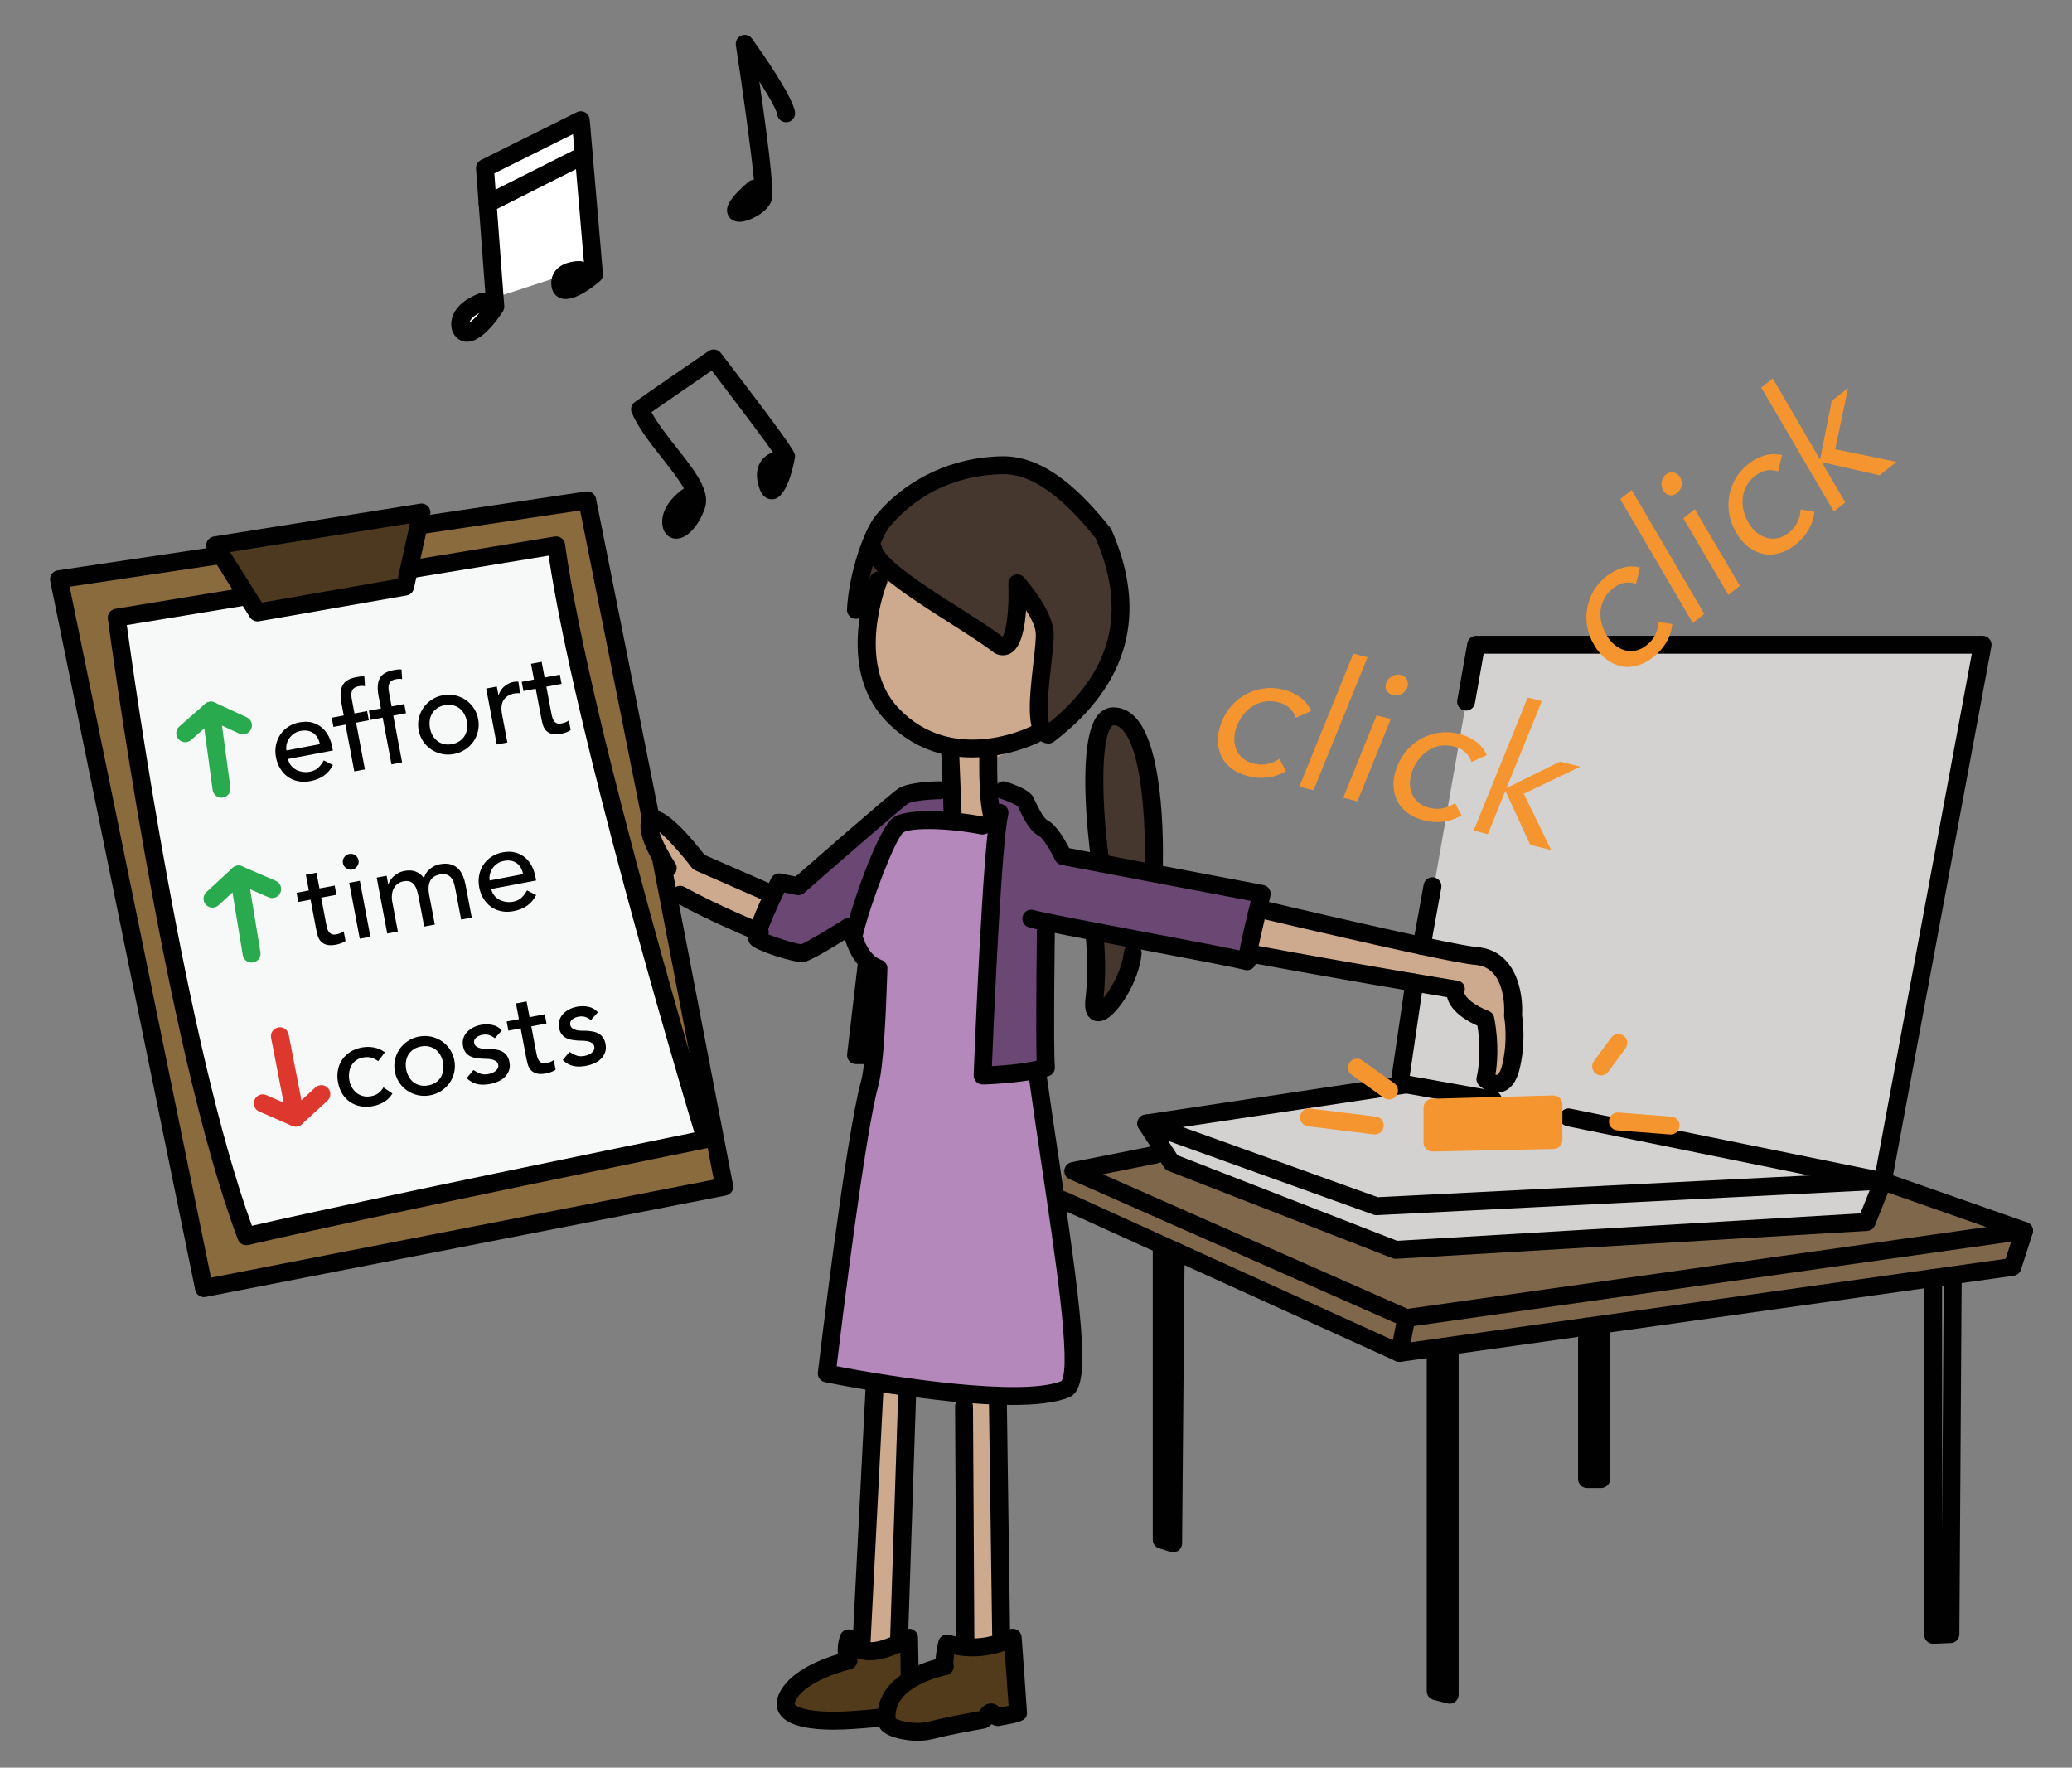 <?xml version="1.0" encoding="utf-8"?>
<!-- Generator: Adobe Illustrator 16.0.0, SVG Export Plug-In . SVG Version: 6.00 Build 0)  -->
<!DOCTYPE svg PUBLIC "-//W3C//DTD SVG 1.1//EN" "http://www.w3.org/Graphics/SVG/1.1/DTD/svg11.dtd">
<svg version="1.1" id="Ebene_1" xmlns="http://www.w3.org/2000/svg" xmlns:xlink="http://www.w3.org/1999/xlink" x="0px" y="0px"
	 width="231.333px" height="197.334px" viewBox="0 0 231.333 197.334" enable-background="new 0 0 231.333 197.334"
	 xml:space="preserve">
<rect x="0" y="0" width="231.333" height="197.334" fill="#808080" stroke="none"/>
<g>
	<polygon fill="#D3D2D1" points="207.477,136.369 209.973,132.479 221.352,71.976 164.809,71.976 156.245,121.059 129.12,125.646 
		130.799,129.783 155.952,139.131 	"/>
</g>
<g>
	<polygon fill="#7F674B" points="118.698,133.982 156.245,151.037 224.684,141.43 225.396,137.485 210.213,131.875 208.924,136.051 
		155.952,139.131 130.799,129.783 118.698,130.664 	"/>
</g>
<g>
	<polygon fill="#F5952F" points="172.903,122.875 172.903,127.182 159.932,127.555 161.071,123.516 	"/>
</g>
<g>
	<path fill="#B49BBB" d="M115.76,101.992"/>
</g>
<g>
	<path fill="#B588BC" d="M119.827,154.771c0,0-5.307,2.227-27.52-1.453c1.459-11.484,3.369-29.892,5.342-36.409
		c0.582-1.923,0.667-4.013,0.817-8.247c-6.159-3.263,1.937-16.395,3.565-16.591c1.527-0.183,5.404,0.305,8.959,1.13"/>
</g>
<g>
	<path fill="#CDA98E" d="M119.053,80.946l-8.338,3.868l0.631,8.073l-4.922-1.504l0.106-6.912c0,0-10.612-3.241-9.993-14.311
		c0.51-9.157,2.922-10.003,2.922-10.003l6.301-1.021l8.975,3.457l3.883,6.799L119.053,80.946z"/>
</g>
<g>
	<path fill="#CDA98E" d="M138.838,105.479c11.609,2.17,23.014,4.217,23.014,4.217s-0.32,3.297,1.836,3.699
		c2.154,0.402,2.996,1.135,2.996,1.135v7.217c0,0,3.607-6.369,1.766-11.283c-1.103-2.942-6.598-3.742-6.598-3.742l-22.006-5.34
		C139.846,101.381,138.846,102.557,138.838,105.479z"/>
</g>
<g>
	<path fill="#CDA98E" d="M111.415,156.643l0.359,25.801c0,0-3.979,1.652-3.99-0.402c-0.01-2.051,0-26.188,0-26.188L111.415,156.643z
		"/>
</g>
<g>
	<polyline fill="#CDA98E" points="101.299,155.061 101.274,155.717 100.377,183.033 96.182,183.557 97.649,154.771 	"/>
</g>
<g>
	<path fill="#45362E" d="M118.043,81.957c0,0,7.891-9.024,6.104-16.887c-1.785-7.863-5.973-13.357-14.139-13.16
		c-8.166,0.198-13.242,8.217-13.242,13.717c2.693-5.469,10.723,5.023,14.756,6.42c2.057,0.714,2.844-3.661,3.039-4.746
		C118.037,68.375,114.935,82.255,118.043,81.957z"/>
</g>
<g>
	<path fill="#45362E" d="M128.948,96.517c0,0-1.131-15.837-3.715-16.093c-2.578-0.255-4.104,7.646-2.523,14.497
		C124.29,101.775,128.948,96.517,128.948,96.517z"/>
</g>
<g>
	<path fill="#45362E" d="M122.068,112.66l0.114-8.352l4.859,1.091C127.042,105.399,123.236,113.43,122.068,112.66z"/>
</g>
<g>
	<path fill="#513B1B" d="M113.065,182.828l0.59,8.311c0,0-0.818,0.295-2.061,0.66c-0.197,0.062-0.43-0.502-0.646-0.441
		c-0.26,0.07-0.504,0.77-0.785,0.84c-3.393,0.885-8.248,1.74-9.785-0.107c-7.264-0.006-13.865-1.287-12.326-2.893
		s8.635-4.979,8.008-6.164c3.223,0.934,4.775,0.523,4.775,0.523l0.465,3.633l4.77-1.492l-0.324-2.23
		C105.745,183.467,112.198,184.387,113.065,182.828z"/>
</g>
<g>
	<path fill="#CDA98E" d="M86.331,100.502l-8.765-4.835l-4.87-4.093c0,0,1.404,6.151,2.801,7.745c1.391,1.59,7.24,3.984,10.439,4.168
		"/>
</g>
<g>
	<path fill="#6B4773" d="M112.045,88.223c0,0,3.715,2.508,4.73,5.003c0.493,1.211,0.965,3.079,2.41,3.272
		c1.445,0.191,20.66,3.83,20.66,3.83l-1.008,6.08l-22.062-4.148l-0.482,16.174l-5.631,0.748
		C110.663,119.182,108.577,87.522,112.045,88.223z"/>
</g>
<g>
	<path fill="#6B4773" d="M105.405,88.874v1.857c0,0-4.559,1.115-5.027,1.302c-0.467,0.187-5.1,10.42-5.1,10.42l-5.389,3.133
		c0,0-5.299-0.783-4.145-1.762c0.296-0.251,1.098-4.967,1.967-5.178c0.869-0.209,1.293,0.403,1.967-0.202
		c0.672-0.609,9.428-7.952,11.16-9.001C102.571,88.395,105.405,88.874,105.405,88.874z"/>
</g>
<g>
	<path fill="#010101" d="M153.674,135.658c-0.115,0-0.229-0.02-0.338-0.059l-25.699-9.236c-0.432-0.155-0.702-0.583-0.657-1.039
		s0.394-0.823,0.847-0.892l29.041-4.363c0.547-0.073,1.056,0.296,1.138,0.841c0.082,0.546-0.295,1.056-0.841,1.138l-25.12,3.773
		l21.779,7.828l55.05-2.773c0.551-0.026,1.021,0.396,1.05,0.948c0.027,0.552-0.397,1.021-0.948,1.05l-55.25,2.783
		C153.708,135.658,153.691,135.658,153.674,135.658z"/>
</g>
<g>
	<path fill="#010101" d="M158.73,106.586c-0.059,0-0.119-0.005-0.179-0.016c-0.544-0.099-0.904-0.619-0.807-1.162l1.203-6.65
		c0.099-0.543,0.619-0.907,1.162-0.806c0.544,0.098,0.904,0.619,0.807,1.162l-1.203,6.65
		C159.625,106.247,159.205,106.586,158.73,106.586z"/>
</g>
<g>
	<path fill="#010101" d="M210.213,132.875c-0.066,0-0.133-0.007-0.199-0.021l-35.084-7.135c-0.541-0.109-0.891-0.638-0.78-1.179
		c0.109-0.541,0.641-0.89,1.179-0.78l34.088,6.932l10.732-57.716h-54.501l-0.976,5.53c-0.095,0.543-0.617,0.907-1.158,0.811
		c-0.544-0.096-0.907-0.615-0.811-1.159l1.121-6.356c0.084-0.478,0.499-0.826,0.984-0.826h56.543c0.297,0,0.579,0.132,0.769,0.361
		c0.19,0.229,0.269,0.53,0.215,0.822l-11.139,59.899c-0.049,0.264-0.202,0.497-0.425,0.646
		C210.606,132.816,210.411,132.875,210.213,132.875z"/>
</g>
<g>
	<path fill="#010101" d="M166.685,123.777c-0.058,0-0.117-0.005-0.176-0.016l-9.668-1.719c-0.544-0.097-0.906-0.615-0.81-1.159
		c0.096-0.543,0.614-0.909,1.159-0.81l9.668,1.719c0.544,0.097,0.906,0.615,0.81,1.159
		C167.583,123.437,167.161,123.777,166.685,123.777z"/>
</g>
<g>
	<path fill="#010101" d="M156.246,122.059c-0.048,0-0.097-0.003-0.146-0.011c-0.546-0.08-0.924-0.588-0.844-1.135l1.666-11.363
		c0.079-0.546,0.573-0.931,1.135-0.844c0.546,0.08,0.924,0.588,0.844,1.135l-1.666,11.363
		C157.162,121.701,156.734,122.059,156.246,122.059z"/>
</g>
<g>
	<path fill="#010101" d="M155.833,140.531c-0.124,0-0.247-0.023-0.363-0.068l-25.033-9.748c-0.195-0.076-0.362-0.212-0.477-0.388
		l-2.824-4.361c-0.3-0.464-0.167-1.083,0.296-1.384c0.463-0.3,1.083-0.167,1.384,0.296l2.648,4.091l24.528,9.552l51.725-3.065
		l1.567-3.949c0.205-0.513,0.787-0.764,1.299-0.561c0.513,0.204,0.764,0.785,0.561,1.299l-1.803,4.541
		c-0.144,0.36-0.482,0.606-0.87,0.629l-52.578,3.115C155.872,140.53,155.852,140.531,155.833,140.531z"/>
</g>
<g>
	<path fill="#F5952F" d="M159.932,128.555c-0.262,0-0.513-0.103-0.699-0.285c-0.192-0.188-0.301-0.446-0.301-0.715v-3.895
		c0-0.542,0.432-0.984,0.973-1l13.504-0.371c0.283,0.01,0.532,0.096,0.725,0.283c0.193,0.188,0.303,0.447,0.303,0.717v3.977
		c0,0.544-0.435,0.988-0.979,1l-13.504,0.289C159.947,128.555,159.939,128.555,159.932,128.555z M160.932,124.633v1.9l11.504-0.246
		v-1.97L160.932,124.633z"/>
</g>
<g>
	<path fill="#F5952F" d="M178.759,120.053c-0.205,0-0.412-0.063-0.591-0.194c-0.445-0.326-0.541-0.952-0.214-1.397l1.926-2.623
		c0.325-0.444,0.951-0.541,1.397-0.214c0.445,0.326,0.541,0.952,0.214,1.397l-1.926,2.623
		C179.371,119.911,179.067,120.053,178.759,120.053z"/>
</g>
<g>
	<path fill="#F5952F" d="M186.523,126.65c-0.026,0-0.052-0.001-0.079-0.003l-5.889-0.459c-0.55-0.043-0.962-0.524-0.919-1.075
		s0.504-0.966,1.075-0.919l5.889,0.459c0.55,0.043,0.962,0.524,0.919,1.075C187.478,126.252,187.041,126.65,186.523,126.65z"/>
</g>
<g>
	<path fill="#F5952F" d="M155.082,122.746c-0.201,0-0.405-0.061-0.581-0.188l-3.58-2.564c-0.449-0.321-0.553-0.946-0.23-1.395
		c0.319-0.448,0.947-0.554,1.395-0.23l3.58,2.564c0.449,0.321,0.553,0.946,0.23,1.395
		C155.701,122.601,155.393,122.746,155.082,122.746z"/>
</g>
<g>
	<path fill="#F5952F" d="M153.496,126.646c-0.041,0-0.082-0.002-0.123-0.008l-7.35-0.906c-0.549-0.067-0.938-0.566-0.87-1.114
		s0.581-0.943,1.114-0.87l7.35,0.906c0.549,0.067,0.938,0.566,0.87,1.114C154.424,126.275,153.994,126.646,153.496,126.646z"/>
</g>
<g>
	<path fill="#010101" d="M117.057,83.008c-0.052,0-0.104-0.004-0.156-0.012c-2.506-0.398-2.031-4.558-1.53-8.962
		c0.161-1.408,0.327-2.864,0.259-3.469c-0.078-0.691-0.536-1.599-1.072-2.451c-0.126,1.917-0.517,3.975-1.562,4.715
		c-0.519,0.367-1.147,0.43-1.767,0.18c-0.086-0.035-0.167-0.081-0.24-0.138c-1.239-0.965-3.07-2.129-5.008-3.361
		c-4.039-2.567-7.062-4.567-8.539-6.334c-0.451,1.567-0.801,3.331-0.879,4.956c-0.026,0.552-0.489,0.973-1.047,0.951
		c-0.552-0.027-0.978-0.496-0.951-1.047c0.191-3.985,1.894-8.923,3.229-10.512c3.482-4.148,8.665-6.549,14.218-6.587
		c4.878-0.003,8.94,4.248,11.947,7.977c0.056,0.069,0.102,0.145,0.138,0.226c4.091,9.315,1.927,17.277-6.432,23.663
		C117.489,82.937,117.275,83.008,117.057,83.008z M113.579,64.121c0.281,0,0.557,0.119,0.751,0.339
		c0.308,0.35,3.016,3.485,3.287,5.881c0.094,0.831-0.062,2.194-0.259,3.919c-0.186,1.627-0.59,5.179-0.242,6.43
		c7.043-5.698,8.745-12.453,5.202-20.625c-2.505-3.094-6.26-7.128-10.259-7.128c-0.012,0-0.023,0-0.035,0
		c-2.917,0.02-8.448,0.809-12.699,5.874c-0.302,0.358-0.659,1.02-1.017,1.871c0.062,0.096,0.107,0.205,0.134,0.323
		c0.346,1.564,5.319,4.726,8.61,6.817c1.845,1.172,3.594,2.284,4.887,3.259c0.455-0.685,0.754-3.355,0.641-5.916
		c-0.019-0.424,0.231-0.813,0.625-0.972C113.326,64.145,113.453,64.121,113.579,64.121z"/>
</g>
<g>
	<path fill="#010101" d="M108.522,84.559c-3.103,0-6.677-0.938-9.722-4.202c-5.596-6.001-1.802-15.538-1.638-15.94
		c0.208-0.511,0.79-0.758,1.302-0.548c0.512,0.208,0.758,0.791,0.551,1.302c-0.035,0.087-3.472,8.761,1.248,13.822
		c6.087,6.529,14.755,2.132,14.842,2.087c0.49-0.255,1.095-0.064,1.349,0.426c0.255,0.49,0.064,1.094-0.425,1.349
		C115.971,82.883,112.669,84.558,108.522,84.559z"/>
</g>
<g>
	<path fill="#010101" d="M110.984,92.62c-0.326,0-0.645-0.16-0.835-0.456c-0.937-1.459-0.84-6.985-0.788-8.645
		c0.017-0.553,0.468-0.985,1.03-0.968c0.552,0.017,0.985,0.479,0.968,1.031c-0.096,3.101,0.071,6.855,0.474,7.502
		c0.29,0.467,0.153,1.086-0.312,1.379C111.354,92.569,111.167,92.62,110.984,92.62z"/>
</g>
<g>
	<path fill="#010101" d="M106.355,91.731c-0.534,0-0.977-0.422-0.998-0.96l-0.285-7.181c-0.022-0.552,0.407-1.017,0.959-1.039
		c0.545-0.021,1.018,0.407,1.039,0.959l0.285,7.181c0.022,0.552-0.407,1.017-0.959,1.039
		C106.382,91.73,106.369,91.731,106.355,91.731z"/>
</g>
<g>
	<path fill="#010101" d="M113.019,156.842c-8.353,0-20.257-2.41-20.912-2.544c-0.51-0.104-0.854-0.581-0.793-1.097
		c0.127-1.072,3.118-26.341,4.807-32.454c0.58-2.101,0.82-8.439,0.94-12.009c-1.253-0.71-2.192-2.046-2.739-3.91
		c-0.047-0.161-0.053-0.333-0.017-0.497c0.531-2.402,3.71-12.199,5.611-13.186c1.724-0.896,6.323-0.658,9.975,0.04
		c0.543,0.104,0.898,0.628,0.795,1.17c-0.104,0.542-0.629,0.893-1.17,0.794c-3.988-0.764-7.706-0.735-8.678-0.23
		c-0.844,0.713-3.637,7.835-4.521,11.588c0.338,1.037,0.967,2.254,2.104,2.662c0.408,0.147,0.675,0.541,0.66,0.975
		c-0.183,5.541-0.435,10.967-1.033,13.135c-1.471,5.326-4.074,26.552-4.639,31.239c6.266,1.219,20.621,3.454,25.105,1.658
		c1.149-1.73-0.803-14.721-2.231-24.229c-0.481-3.205-0.962-6.402-1.371-9.379c-0.076-0.548,0.307-1.052,0.854-1.127
		c0.544-0.086,1.051,0.308,1.126,0.854c0.409,2.97,0.888,6.158,1.368,9.355c2.934,19.524,3.438,25.35,1.124,26.331
		C117.921,156.604,115.645,156.842,113.019,156.842z"/>
</g>
<g>
	<path fill="#010101" d="M102.433,194.34c-1.053,0-4.116-0.343-4.372-1.868c-0.721-4.25,3.479-6.473,6.394-7.237
		c0.035-0.532,0.141-1.198,0.313-1.983c0.061-0.275,0.235-0.513,0.48-0.652c0.243-0.14,0.534-0.17,0.806-0.083
		c0.805,0.262,1.648,0.395,2.51,0.395c2.292,0,3.99-0.942,4.007-0.951c0.298-0.168,0.664-0.173,0.966-0.011
		c0.302,0.161,0.501,0.466,0.525,0.808c0.06,0.808,0.576,7.909,0.592,8.347c0.08,1.003-0.713,1.145-3.065,1.563
		c-0.326,0.06-0.651-0.049-0.869-0.189c-0.201,0.215-0.469,0.425-0.841,0.49c-1.665,0.291-3.827,0.689-5.812,1.187
		C103.566,194.277,103.017,194.34,102.433,194.34z M99.998,191.861c0.371,0.184,1.315,0.479,2.436,0.479
		c0.422,0,0.809-0.042,1.148-0.127c1.963-0.492,4.076-0.886,5.742-1.179c0.021-0.027,0.041-0.056,0.062-0.083
		c0.205-0.268,0.516-0.672,1.048-0.766c0.058-0.011,0.146-0.019,0.205-0.019c0.457,0,0.78,0.255,0.996,0.459
		c0.301-0.055,0.669-0.124,0.974-0.188c-0.088-1.279-0.274-3.878-0.438-6.142c-0.888,0.306-2.144,0.613-3.605,0.613
		c-0.689,0-1.372-0.068-2.038-0.205c-0.108,0.705-0.087,1-0.079,1.065c0.066,0.249,0.034,0.517-0.093,0.745
		c-0.145,0.261-0.399,0.443-0.692,0.497C105.6,187.024,99.666,188.167,99.998,191.861z"/>
</g>
<g>
	<path fill="#010101" d="M111.774,183.443c-0.546,0-0.992-0.438-1-0.986l-0.359-25.801c-0.008-0.552,0.434-1.006,0.986-1.014
		c0.005,0,0.009,0,0.014,0c0.546,0,0.992,0.438,1,0.986l0.359,25.801c0.008,0.552-0.434,1.006-0.986,1.014
		C111.783,183.443,111.779,183.443,111.774,183.443z"/>
</g>
<g>
	<path fill="#010101" d="M107.784,184.042c-0.55,0-0.997-0.444-1-0.994l-0.152-26.044c-0.003-0.553,0.441-1.003,0.994-1.006
		c0.002,0,0.004,0,0.006,0c0.55,0,0.997,0.444,1,0.994l0.152,26.044c0.003,0.553-0.441,1.003-0.994,1.006
		C107.788,184.042,107.786,184.042,107.784,184.042z"/>
</g>
<g>
	<path fill="#010101" d="M93.046,193.093c-2.467,0-4.965-0.353-5.916-1.629c-0.449-0.603-0.539-1.357-0.252-2.123
		c1.004-2.691,4.814-4.127,6.669-4.679c-0.053-0.543-0.021-1.252,0.249-2.072c0.13-0.394,0.488-0.667,0.902-0.687
		c0.439-0.029,0.797,0.218,0.964,0.598c0.178,0.407,0.426,0.64,0.802,0.756c1.352,0.417,3.761-0.812,4.498-1.275
		c0.305-0.19,0.69-0.205,1.008-0.032c0.317,0.172,0.519,0.501,0.524,0.862l0.072,4.277c0.009,0.552-0.431,1.007-0.983,1.017
		c-0.006,0-0.012,0-0.017,0c-0.545,0-0.99-0.437-1-0.983l-0.045-2.65c-1.274,0.575-3.118,1.167-4.643,0.697
		c-0.062-0.019-0.122-0.039-0.182-0.061c0.065,0.232,0.044,0.482-0.062,0.704c-0.131,0.273-0.381,0.473-0.677,0.541
		c-1.47,0.339-5.45,1.661-6.207,3.688c-0.062,0.168-0.034,0.206-0.018,0.229c0.338,0.451,2.296,1.023,6.317,0.75
		c2.268-0.153,3.018-0.265,3.24-0.307c0.338-0.168,0.755-0.138,1.07,0.112c0.322,0.257,0.456,0.691,0.333,1.086
		c-0.226,0.725-0.491,0.832-4.508,1.104C94.503,193.062,93.776,193.093,93.046,193.093z"/>
</g>
<g>
	<path fill="#010101" d="M100.378,184.033c-0.012,0-0.022,0-0.034-0.001c-0.552-0.018-0.984-0.48-0.966-1.032l0.922-27.973
		c0.019-0.552,0.503-1.012,1.032-0.966c0.552,0.018,0.984,0.48,0.966,1.032l-0.922,27.973
		C101.359,183.606,100.916,184.033,100.378,184.033z"/>
</g>
<g>
	<path fill="#010101" d="M96.183,184.557c-0.018,0-0.034,0-0.052-0.001c-0.552-0.028-0.976-0.498-0.948-1.05l1.467-28.785
		c0.028-0.553,0.495-0.981,1.05-0.948c0.552,0.028,0.976,0.498,0.948,1.05l-1.467,28.785
		C97.154,184.142,96.711,184.557,96.183,184.557z"/>
</g>
<g>
	<path fill="#010101" d="M167.108,121.986c-1.01,0-1.817-0.674-1.923-0.766c-0.289-0.253-0.408-0.648-0.308-1.019
		c0.006-0.021,0.609-2.338,0.073-5.696c-2.385-1.068-3.165-2.305-3.391-3.185c-2.731-0.453-12.227-2.043-21.896-3.836
		c-0.543-0.101-0.901-0.623-0.801-1.166c0.102-0.544,0.621-0.905,1.166-0.801c11.383,2.11,22.522,3.939,22.634,3.957
		c0.309,0.051,0.604,0.17,0.75,0.446c0.146,0.277,0.182,0.532,0.05,0.815c-0.015,0.226,0.416,1.2,2.75,2.131
		c0.317,0.126,0.549,0.406,0.612,0.742c0.555,2.924,0.33,5.222,0.141,6.354c0.081,0.022,0.149,0.029,0.2,0.015
		c0.103-0.034,0.348-0.294,0.535-1.041c0.706-2.831,0.248-5.332,0.243-5.357c-0.017-0.086-0.021-0.176-0.015-0.263
		c0.017-0.217,0.362-5.313-3.2-5.6c-1.864-0.146-9.97-1.899-24.088-5.211c-0.537-0.126-0.871-0.664-0.745-1.202
		c0.127-0.538,0.666-0.869,1.202-0.745c17.463,4.096,22.575,5.069,23.789,5.164c4.37,0.352,5.21,5.065,5.045,7.622
		c0.099,0.618,0.43,3.186-0.291,6.078c-0.34,1.351-0.972,2.179-1.88,2.463C167.538,121.957,167.319,121.986,167.108,121.986z"/>
</g>
<g>
	<path fill="#010101" d="M128.81,98.318c-0.013,0-0.025,0-0.038,0c-0.552-0.021-0.982-0.484-0.962-1.036
		c0.13-3.544-0.068-13.297-2.51-15.83c-0.42-0.435-0.769-0.485-0.995-0.485c-0.029,0-0.079,0-0.182,0.116
		c-1.355,1.546-1.025,9.383-0.358,14.455c0.072,0.547-0.313,1.05-0.86,1.122c-0.565,0.071-1.05-0.313-1.122-0.861
		c-0.289-2.189-1.604-13.25,0.838-16.034c0.457-0.522,1.04-0.798,1.685-0.798c0.914,0,1.733,0.369,2.436,1.098
		c3.468,3.598,3.119,15.9,3.067,17.291C129.789,97.895,129.345,98.318,128.81,98.318z"/>
</g>
<g>
	<path fill="#010101" d="M122.622,114.014c-0.296,0-0.575-0.088-0.812-0.262c-0.725-0.532-0.701-1.54-0.62-2.252
		c0.424-3.723,0.006-7.03,0.002-7.062c-0.071-0.548,0.314-1.05,0.862-1.12c0.549-0.077,1.05,0.314,1.12,0.862
		c0.019,0.141,0.431,3.395,0.038,7.216c0.866-1.036,2.054-3.136,2.253-5.089c0.057-0.549,0.561-0.937,1.097-0.894
		c0.55,0.057,0.949,0.547,0.894,1.097c-0.312,3.055-2.573,6.654-4.137,7.349C123.083,113.962,122.848,114.014,122.622,114.014z"/>
</g>
<g>
	<path fill="#010101" d="M157.016,148.146c-0.139,0-0.276-0.028-0.404-0.085l-37.189-16.418c-0.398-0.177-0.638-0.591-0.59-1.024
		s0.371-0.786,0.799-0.871l9.293-1.848c0.546-0.115,1.068,0.244,1.176,0.785c0.108,0.542-0.244,1.068-0.785,1.176l-6.188,1.23
		l34.032,15.024l64.614-9.129l-11.891-4.169c-0.521-0.183-0.795-0.753-0.612-1.274c0.182-0.52,0.752-0.799,1.274-0.612l15.768,5.527
		c0.435,0.152,0.709,0.583,0.664,1.042s-0.398,0.827-0.855,0.892l-68.965,9.744C157.11,148.144,157.063,148.146,157.016,148.146z"/>
</g>
<g>
	<path fill="#010101" d="M156.245,152.037c-0.143,0-0.283-0.03-0.413-0.09l-37.547-17.055c-0.503-0.229-0.726-0.821-0.497-1.323
		c0.228-0.503,0.82-0.729,1.323-0.497l37.282,16.935l67.531-9.48l1.104-3.431c0.17-0.525,0.736-0.811,1.259-0.646
		c0.525,0.17,0.814,0.733,0.646,1.259l-1.297,4.027c-0.118,0.365-0.434,0.63-0.813,0.684l-68.439,9.607
		C156.337,152.034,156.291,152.037,156.245,152.037z"/>
</g>
<g>
	<path fill="#010101" d="M156.246,152.037c-0.064,0-0.13-0.006-0.195-0.02c-0.542-0.107-0.894-0.633-0.786-1.175l0.771-3.891
		c0.106-0.542,0.635-0.9,1.175-0.786c0.542,0.107,0.894,0.633,0.786,1.175l-0.771,3.891
		C157.131,151.708,156.713,152.037,156.246,152.037z"/>
</g>
<g>
	<path fill="#010101" d="M215.829,183.504c-0.258,0-0.506-0.1-0.692-0.278c-0.196-0.188-0.308-0.449-0.308-0.722v-39.83
		c0-0.553,0.447-1,1-1s1,0.447,1,1v28.56l0.186-28.729c0.004-0.55,0.45-0.993,1-0.993c0.002,0,0.004,0,0.007,0
		c0.552,0.004,0.997,0.454,0.993,1.007l-0.258,39.914c-0.004,0.533-0.426,0.971-0.96,0.992l-1.928,0.078
		C215.856,183.504,215.842,183.504,215.829,183.504z"/>
</g>
<g>
	<path fill="#010101" d="M161.852,190.197c-0.083,0-0.167-0.011-0.249-0.031l-1.562-0.402c-0.442-0.114-0.751-0.513-0.751-0.969
		v-38.322c0-0.553,0.447-1,1-1c0.469,0,0.862,0.323,0.971,0.759c0.166-0.122,0.37-0.194,0.592-0.194c0.553,0,1,0.447,1,1v38.16
		c0,0.31-0.143,0.601-0.388,0.79C162.288,190.125,162.072,190.197,161.852,190.197z"/>
</g>
<g>
	<path fill="#010101" d="M130.975,173.295c-0.102,0-0.203-0.016-0.303-0.047l-1.273-0.404c-0.415-0.132-0.697-0.518-0.697-0.953
		v-32.76c0-0.553,0.447-1,1-1c0.467,0,0.858,0.319,0.969,0.751c0.167-0.122,0.384-0.166,0.599-0.192
		c0.552,0.005,0.996,0.456,0.991,1.009l-0.285,32.605c-0.003,0.317-0.156,0.614-0.413,0.801
		C131.389,173.229,131.183,173.295,130.975,173.295z"/>
</g>
<g>
	<path fill="#010101" d="M178.76,166.107h-1.574c-0.553,0-1-0.447-1-1V148.1c0-0.553,0.447-1,1-1s1,0.447,1,1v0.178
		c0.162-0.114,0.36-0.182,0.574-0.182c0.553,0,1,0.447,1,1v16.012C179.76,165.66,179.313,166.107,178.76,166.107z"/>
</g>
<g>
	<polyline fill="#8A6B3D" points="73.756,95.577 80.864,132.479 22.775,143.805 6.584,64.665 65.563,55.857 72.696,91.574 	"/>
	<path fill="#010101" d="M22.774,144.805c-0.466,0-0.882-0.326-0.979-0.8L5.604,64.865c-0.055-0.269,0.003-0.548,0.16-0.773
		s0.4-0.375,0.672-0.416l58.979-8.808c0.525-0.08,1.023,0.271,1.128,0.793l7.133,35.717c0.108,0.542-0.243,1.068-0.784,1.176
		c-0.546,0.107-1.068-0.243-1.177-0.785l-6.946-34.783L7.775,65.498l15.781,77.136l56.136-10.946l-6.919-35.922
		c-0.104-0.542,0.251-1.066,0.793-1.171c0.545-0.104,1.066,0.25,1.172,0.793l7.107,36.901c0.104,0.542-0.25,1.065-0.791,1.171
		l-58.088,11.326C22.902,144.799,22.838,144.805,22.774,144.805z"/>
</g>
<g>
	<path fill="#F7F8F8" d="M62.094,60.879l-49.059,8.074c0,0,6.174,47.082,14.461,69.06c14.445-3.355,51.301-10.832,51.301-10.832
		S65.051,82.083,62.094,60.879z"/>
	<path fill="#010101" d="M27.497,139.014c-0.408,0-0.786-0.251-0.936-0.647c-8.233-21.834-14.456-68.811-14.518-69.283
		c-0.07-0.535,0.297-1.029,0.829-1.117l49.06-8.074c0.266-0.043,0.538,0.022,0.755,0.182s0.36,0.4,0.397,0.667
		c2.913,20.885,16.532,65.698,16.67,66.148c0.082,0.271,0.046,0.562-0.098,0.804c-0.145,0.242-0.385,0.412-0.66,0.469
		c-0.369,0.074-37.007,7.512-51.273,10.825C27.647,139.005,27.571,139.014,27.497,139.014z M14.156,69.783
		c0.919,6.712,6.617,46.875,13.972,67.059c13.38-3.072,43.341-9.189,49.395-10.422c-2.046-6.805-13.337-44.819-16.272-64.388
		L14.156,69.783z"/>
</g>
<g>
	<path fill="#010101" d="M86.33,100.887c-0.134,0-0.27-0.026-0.4-0.084l-8.305-3.636c-0.155-0.068-0.29-0.174-0.394-0.309
		c-1.268-1.66-2.72-3.241-3.615-3.984c0.275,0.873,0.971,2.265,1.776,3.49c0.304,0.461,0.176,1.082-0.285,1.385
		c-0.462,0.304-1.082,0.176-1.385-0.286c-1.486-2.258-2.997-5.23-1.761-6.568c0.284-0.308,0.67-0.476,1.117-0.446
		c1.545,0.072,4.098,3.065,5.584,4.989l8.069,3.533c0.506,0.222,0.736,0.812,0.515,1.317
		C87.083,100.663,86.715,100.887,86.33,100.887z"/>
</g>
<g>
	<path fill="#29AA4E" d="M24.731,89.049c-0.493,0-0.922-0.364-0.99-0.866l-1.182-8.716c-0.049-0.362,0.103-0.721,0.396-0.938
		c0.293-0.218,0.681-0.257,1.013-0.104l3.578,1.651c0.502,0.231,0.721,0.826,0.489,1.327c-0.23,0.501-0.823,0.721-1.327,0.489
		l-1.924-0.888l0.938,6.91c0.074,0.547-0.31,1.051-0.856,1.125C24.821,89.046,24.776,89.049,24.731,89.049z"/>
</g>
<g>
	<path fill="#29AA4E" d="M20.678,82.857c-0.278,0-0.554-0.115-0.751-0.34c-0.365-0.415-0.324-1.047,0.091-1.411l2.873-2.524
		c0.416-0.365,1.048-0.324,1.411,0.091c0.365,0.415,0.324,1.047-0.091,1.411l-2.873,2.524
		C21.147,82.775,20.912,82.857,20.678,82.857z"/>
</g>
<g>
	<path fill="#29AA4E" d="M28.089,107.459c-0.481,0-0.905-0.348-0.985-0.838l-1.451-8.829c-0.06-0.361,0.083-0.726,0.371-0.95
		c0.289-0.226,0.679-0.275,1.012-0.13l3.752,1.623c0.508,0.22,0.74,0.808,0.521,1.314s-0.807,0.74-1.314,0.521l-2.071-0.896
		l1.153,7.021c0.09,0.545-0.279,1.06-0.824,1.148C28.198,107.455,28.143,107.459,28.089,107.459z"/>
</g>
<g>
	<path fill="#29AA4E" d="M23.725,101.323c-0.27,0-0.538-0.108-0.735-0.321c-0.375-0.406-0.35-1.038,0.056-1.413l2.915-2.693
		c0.404-0.374,1.037-0.352,1.413,0.056c0.375,0.406,0.35,1.039-0.056,1.414l-2.915,2.692
		C24.21,101.235,23.967,101.323,23.725,101.323z"/>
</g>
<g>
	<path fill="#DE372D" d="M33.013,125.772c-0.136,0-0.271-0.027-0.399-0.083l-3.676-1.602c-0.506-0.221-0.738-0.811-0.518-1.316
		c0.22-0.505,0.809-0.74,1.316-0.518l1.933,0.842l-1.401-7.225c-0.105-0.542,0.249-1.067,0.791-1.172
		c0.545-0.104,1.066,0.249,1.172,0.791l1.764,9.092c0.071,0.364-0.066,0.738-0.356,0.971
		C33.458,125.697,33.237,125.772,33.013,125.772z"/>
</g>
<g>
	<path fill="#DE372D" d="M33.013,125.772c-0.271,0-0.54-0.109-0.736-0.324c-0.374-0.406-0.347-1.039,0.061-1.413l2.867-2.631
		c0.404-0.373,1.04-0.347,1.412,0.062c0.374,0.406,0.347,1.039-0.061,1.413l-2.867,2.631
		C33.498,125.686,33.255,125.772,33.013,125.772z"/>
</g>
<g>
	<polygon fill="#4C391F" points="47.061,57.213 45.233,65.488 28.75,68.375 24.027,60.879 	"/>
	<path fill="#010101" d="M28.75,69.375c-0.34,0-0.661-0.173-0.846-0.467l-4.724-7.495c-0.179-0.284-0.204-0.64-0.065-0.946
		s0.422-0.522,0.754-0.575l23.034-3.666c0.331-0.05,0.659,0.062,0.885,0.302c0.228,0.241,0.32,0.578,0.249,0.901l-1.828,8.274
		c-0.088,0.396-0.405,0.699-0.804,0.769l-16.482,2.887C28.866,69.37,28.807,69.375,28.75,69.375z M25.681,61.629l3.558,5.645
		l15.162-2.656l1.367-6.187L25.681,61.629z"/>
</g>
<g>
	<path fill="#010101" d="M89.583,107.407c-1.201,0-4.988-1.231-5.675-1.874c-0.505-0.473-1.027-0.961,2.192-7.477
		c0.201-0.406,0.649-0.625,1.098-0.536l1.635,0.335c2.438-2.135,10.573-9.248,11.461-9.825c1.085-0.708,3.809-0.797,4.618-0.808
		c0.004,0,0.009,0,0.013,0c0.547,0,0.992,0.439,1,0.987c0.007,0.552-0.435,1.006-0.986,1.013c-1.358,0.018-3.151,0.222-3.553,0.484
		c-0.656,0.432-7.468,6.351-11.608,9.98c-0.235,0.206-0.558,0.289-0.86,0.228l-1.36-0.279c-0.854,1.783-1.691,3.728-1.944,4.608
		c0.932,0.405,3.199,1.115,3.842,1.166c0.588-0.227,2.871-1.584,4.74-2.769c0.468-0.296,1.085-0.157,1.38,0.31
		c0.296,0.466,0.157,1.084-0.31,1.38c-3.075,1.95-4.934,2.981-5.521,3.066C89.697,107.404,89.643,107.407,89.583,107.407z"/>
</g>
<g>
	<path fill="#010101" d="M96.917,118.795h-1.344c-0.285,0-0.558-0.122-0.747-0.336c-0.19-0.213-0.279-0.497-0.246-0.781l1.209-10.27
		c0.064-0.549,0.56-0.943,1.11-0.876c0.548,0.064,0.94,0.562,0.876,1.11l-1.077,9.152h0.219c0.553,0,1,0.447,1,1
		S97.469,118.795,96.917,118.795z"/>
</g>
<g>
	<path fill="#010101" d="M139.231,108.314c-0.083,0-0.166-0.011-0.248-0.031c-1.314-0.337-6.603-1.337-11.716-2.304
		c-5.846-1.105-11.368-2.149-12.416-2.466c-0.529-0.159-0.829-0.717-0.669-1.245c0.158-0.528,0.716-0.832,1.245-0.669
		c0.947,0.285,6.932,1.416,12.211,2.415c4.408,0.833,8.616,1.629,10.751,2.083c0.283-1.567,0.884-4.051,1.252-5.528l-21.13-4.01
		c-0.313-0.06-0.58-0.266-0.718-0.555c-0.573-1.211-1.409-2.477-1.754-2.655c-0.997-0.497-1.66-1.765-2.253-3.021
		c-0.06-0.126-0.11-0.236-0.153-0.319c-0.255-0.194-1.11-0.572-1.904-0.837c-0.524-0.175-0.807-0.742-0.632-1.265
		s0.736-0.807,1.265-0.632c2.491,0.831,2.854,1.464,2.972,1.673c0.069,0.122,0.156,0.304,0.262,0.527
		c0.217,0.459,0.876,1.855,1.339,2.086c0.985,0.494,1.955,2.18,2.44,3.126l21.682,4.116c0.271,0.052,0.509,0.213,0.657,0.445
		c0.148,0.233,0.193,0.517,0.125,0.784c-0.79,3.096-1.607,6.665-1.607,7.282c0,0.309-0.143,0.601-0.387,0.79
		C139.667,108.242,139.451,108.314,139.231,108.314z"/>
</g>
<g>
	<path fill="#010101" d="M84.825,105.078c-0.126,0-0.254-0.023-0.378-0.074c-0.209-0.085-5.169-2.117-9.001-4.238
		c-0.483-0.268-0.658-0.876-0.391-1.359c0.268-0.484,0.878-0.657,1.359-0.391c3.727,2.063,8.738,4.116,8.788,4.137
		c0.512,0.209,0.757,0.793,0.548,1.304C85.592,104.844,85.218,105.078,84.825,105.078z"/>
</g>
<g>
	<path fill="#010101" d="M109.704,121.068c-0.268,0-0.524-0.107-0.713-0.299c-0.193-0.196-0.297-0.465-0.286-0.74
		c0.041-1.053,1.016-25.83,1.918-29.535c0.131-0.537,0.672-0.867,1.208-0.735c0.537,0.131,0.866,0.671,0.735,1.208
		c-0.657,2.7-1.452,18.934-1.82,28.054c1.225-0.07,3.283-0.235,4.991-0.611c-0.12-3.677,0.032-14.435,0.039-14.935
		c0.008-0.547,0.454-0.985,1-0.985c0.005,0,0.01,0,0.015,0c0.552,0.008,0.993,0.462,0.985,1.015
		c-0.002,0.133-0.188,13.339-0.003,15.595c0.039,0.477-0.265,0.914-0.726,1.044c-2.882,0.814-7.141,0.921-7.321,0.925
		C109.719,121.068,109.711,121.068,109.704,121.068z"/>
</g>
<g>
	<path fill="#010101" d="M75.502,60.137c-0.062,0-0.125-0.003-0.188-0.011c-0.607-0.072-1.287-0.548-1.372-1.669
		c-0.16-2.042,1.902-3.583,2.416-3.935c-0.566-1.001-1.536-2.232-2.381-3.305c-1.319-1.676-2.685-3.408-3.434-5.114
		c-0.188-0.426-0.057-0.925,0.316-1.204c1.013-0.756,7.965-5.513,8.261-5.714c0.439-0.302,1.036-0.204,1.358,0.217
		c8.288,10.813,8.288,11.117,8.288,11.537c0,0.044-0.668,4.507-2.391,4.787c-0.341,0.057-1.174,0.042-1.608-1.262
		c-0.368-1.101-0.341-2.042,0.083-2.797c0.45-0.805,1.196-1.088,1.454-1.165c-1.282-1.812-4.478-6.043-6.838-9.131
		c-1.583,1.085-5.149,3.532-6.735,4.647c0.7,1.274,1.773,2.637,2.816,3.961c2.027,2.574,3.778,4.797,3.165,6.703
		C78.16,58.4,76.866,60.137,75.502,60.137z"/>
</g>
<g>
	<path fill="#010101" d="M82.561,24.76c-0.866,0-1.192-0.565-1.275-0.752c-0.402-0.898,0.205-1.897,2.242-3.686
		c0.186-0.162,0.413-0.244,0.641-0.249c-0.295-3.205-1.251-10.066-2.01-15.027c-0.07-0.458,0.183-0.903,0.61-1.077
		c0.429-0.174,0.921-0.033,1.19,0.342c1.062,1.479,4.545,6.438,4.799,8.197c0.078,0.546-0.301,1.054-0.848,1.132
		c-0.552,0.075-1.054-0.301-1.133-0.847c-0.074-0.517-0.905-1.995-1.995-3.704c0.725,5.003,1.642,11.85,1.425,13.053
		c-0.261,1.448-2.368,2.478-3.378,2.601C82.735,24.755,82.645,24.76,82.561,24.76z"/>
</g>
<g>
	<path fill="#FFFFFF" d="M64.711,30.144c0,0-2.406-0.036-2.146,1.7c0.268,1.732,3.75-1.206,3.75-1.206l-1.473-17.217l-10.699,5.337
		l1.158,15.473c0,0-2.818,4.342-3.84,2.447c0,0-0.781-1.77,2.455-3.014"/>
	<path fill="#010101" d="M52.151,38.157c-0.021,0-0.044,0-0.066-0.001c-0.367-0.015-1.052-0.165-1.503-1.002
		c-0.101-0.218-0.404-1.005,0.009-1.998c0.421-1.013,1.419-1.829,2.968-2.424c0.207-0.08,0.426-0.085,0.626-0.03l-1.038-13.868
		c-0.03-0.405,0.188-0.788,0.551-0.97l10.699-5.337c0.297-0.147,0.647-0.139,0.936,0.023c0.289,0.162,0.479,0.457,0.507,0.787
		l1.473,17.217c0.028,0.324-0.104,0.641-0.352,0.85c-1.081,0.913-3.09,2.372-4.393,1.884c-0.533-0.2-0.895-0.67-0.99-1.29
		c-0.136-0.907,0.198-1.511,0.502-1.858c0.85-0.971,2.353-0.994,2.647-0.995c0.17,0.002,0.329,0.047,0.468,0.124l-1.223-14.295
		l-8.781,4.38l1.108,14.803c0.017,0.218-0.039,0.436-0.158,0.619C55.475,35.8,53.769,38.157,52.151,38.157z M53.53,34.934
		c-0.745,0.398-1.004,0.773-1.093,0.988c-0.017,0.039-0.028,0.076-0.037,0.111C52.694,35.838,53.108,35.432,53.53,34.934z"/>
</g>
<g>
	<path fill="#010101" d="M54.439,23.734c-0.366,0-0.719-0.201-0.895-0.55c-0.248-0.493-0.05-1.094,0.443-1.343l10.736-5.407
		c0.493-0.25,1.095-0.05,1.344,0.443c0.248,0.493,0.05,1.094-0.443,1.343l-10.736,5.407C54.744,23.7,54.59,23.734,54.439,23.734z"/>
</g>
<g>
	<path fill="#F5952F" d="M182.661,65.166c-0.49-0.146-0.943-0.178-1.355-0.091c-0.414,0.087-0.814,0.28-1.199,0.585
		c-0.428,0.338-0.756,0.72-0.984,1.142c-0.229,0.421-0.367,0.866-0.418,1.334c-0.049,0.468-0.016,0.938,0.098,1.409
		c0.115,0.472,0.301,0.927,0.559,1.365s0.562,0.801,0.912,1.086s0.727,0.483,1.127,0.595c0.4,0.112,0.807,0.125,1.221,0.038
		c0.414-0.086,0.818-0.286,1.215-0.599c0.834-0.66,1.279-1.529,1.336-2.609l1.539,0.254c-0.09,0.768-0.322,1.46-0.699,2.079
		c-0.375,0.619-0.844,1.149-1.402,1.593c-0.594,0.469-1.203,0.789-1.824,0.961c-0.623,0.171-1.227,0.192-1.811,0.064
		c-0.582-0.128-1.133-0.388-1.648-0.782c-0.518-0.395-0.967-0.923-1.348-1.586c-0.385-0.643-0.639-1.314-0.766-2.017
		c-0.129-0.703-0.133-1.396-0.014-2.08c0.121-0.684,0.357-1.331,0.713-1.942c0.355-0.61,0.83-1.152,1.424-1.621
		c0.57-0.451,1.176-0.769,1.814-0.953c0.641-0.186,1.289-0.198,1.949-0.043L182.661,65.166z"/>
	<path fill="#F5952F" d="M180.893,55.72l1.285-1.017l8.104,13.833l-1.285,1.017L180.893,55.72z"/>
	<path fill="#F5952F" d="M185.688,54.74c-0.168-0.277-0.221-0.593-0.16-0.944s0.223-0.632,0.486-0.841
		c0.264-0.208,0.547-0.279,0.848-0.215c0.303,0.065,0.535,0.237,0.703,0.515c0.172,0.31,0.23,0.631,0.172,0.963
		s-0.225,0.606-0.5,0.824c-0.275,0.217-0.559,0.298-0.852,0.244C186.092,55.231,185.86,55.049,185.688,54.74z M187.94,57.859
		l1.283-1.017l5.027,8.556l-1.285,1.016L187.94,57.859z"/>
	<path fill="#F5952F" d="M198.522,52.621c-0.49-0.146-0.943-0.178-1.357-0.091c-0.414,0.086-0.812,0.28-1.197,0.584
		c-0.428,0.339-0.756,0.721-0.984,1.143c-0.229,0.421-0.369,0.866-0.418,1.334s-0.018,0.938,0.098,1.408
		c0.113,0.473,0.301,0.928,0.559,1.366c0.256,0.438,0.561,0.801,0.912,1.086c0.35,0.285,0.725,0.483,1.127,0.595
		c0.4,0.112,0.807,0.125,1.221,0.038s0.818-0.286,1.213-0.599c0.834-0.66,1.281-1.53,1.338-2.609l1.539,0.254
		c-0.09,0.768-0.322,1.46-0.699,2.079s-0.844,1.149-1.404,1.593c-0.592,0.469-1.201,0.789-1.824,0.961
		c-0.623,0.171-1.227,0.192-1.809,0.064c-0.584-0.128-1.133-0.389-1.65-0.783c-0.518-0.394-0.967-0.922-1.348-1.585
		c-0.383-0.643-0.639-1.314-0.766-2.017c-0.127-0.703-0.131-1.396-0.012-2.08s0.357-1.332,0.713-1.943
		c0.355-0.61,0.83-1.151,1.422-1.62c0.572-0.451,1.176-0.769,1.816-0.954c0.639-0.185,1.289-0.197,1.947-0.042L198.522,52.621z"/>
	<path fill="#F5952F" d="M196.639,43.266l1.285-1.017l5.281,9.049l1.303-6.545l1.828-1.446l-1.441,6.843l6.846,1.412l-1.893,1.499
		l-6.467-1.473l2.645,4.494l-1.285,1.017L196.639,43.266z"/>
</g>
<g>
	<path fill="#F5952F" d="M144.682,80.129c-0.184-0.479-0.434-0.856-0.756-1.132c-0.32-0.275-0.719-0.473-1.193-0.593
		c-0.529-0.133-1.031-0.162-1.506-0.087c-0.473,0.076-0.91,0.236-1.311,0.482c-0.402,0.246-0.754,0.558-1.059,0.936
		s-0.553,0.803-0.744,1.274c-0.189,0.472-0.291,0.934-0.305,1.385s0.059,0.87,0.215,1.257c0.156,0.385,0.395,0.716,0.713,0.991
		c0.322,0.275,0.727,0.475,1.215,0.598c1.031,0.26,1.994,0.083,2.885-0.53l0.734,1.376c-0.662,0.396-1.354,0.634-2.074,0.713
		c-0.719,0.079-1.424,0.03-2.117-0.144c-0.732-0.185-1.357-0.471-1.873-0.861c-0.516-0.389-0.9-0.854-1.154-1.395
		s-0.381-1.136-0.385-1.785c-0.002-0.65,0.145-1.329,0.438-2.035c0.275-0.695,0.652-1.308,1.133-1.837
		c0.48-0.528,1.027-0.954,1.641-1.275c0.615-0.321,1.275-0.527,1.977-0.618c0.699-0.091,1.416-0.044,2.15,0.141
		c0.705,0.178,1.328,0.464,1.863,0.858s0.943,0.901,1.221,1.52L144.682,80.129z"/>
	<path fill="#F5952F" d="M151.094,72.972l1.59,0.4l-6.033,14.853l-1.59-0.399L151.094,72.972z"/>
	<path fill="#F5952F" d="M153.692,79.863l1.588,0.4l-3.723,9.197l-1.588-0.4L153.692,79.863z M154.792,76.177
		c0.119-0.302,0.336-0.536,0.654-0.702c0.314-0.166,0.637-0.208,0.961-0.126c0.326,0.082,0.555,0.263,0.688,0.541
		c0.131,0.279,0.139,0.569,0.02,0.871c-0.141,0.326-0.359,0.566-0.658,0.722c-0.299,0.157-0.619,0.191-0.957,0.106
		c-0.34-0.086-0.578-0.261-0.713-0.526C154.651,76.798,154.651,76.503,154.792,76.177z"/>
	<path fill="#F5952F" d="M164.293,85.064c-0.184-0.479-0.434-0.855-0.756-1.132c-0.32-0.275-0.719-0.473-1.193-0.593
		c-0.529-0.133-1.031-0.162-1.506-0.086c-0.473,0.076-0.91,0.236-1.311,0.481c-0.402,0.246-0.754,0.558-1.059,0.936
		s-0.553,0.804-0.744,1.275c-0.189,0.471-0.291,0.933-0.305,1.385c-0.014,0.45,0.059,0.87,0.215,1.256s0.395,0.716,0.713,0.991
		c0.322,0.275,0.727,0.475,1.215,0.598c1.031,0.26,1.994,0.083,2.885-0.529l0.734,1.375c-0.662,0.396-1.354,0.635-2.074,0.713
		c-0.719,0.079-1.424,0.031-2.117-0.143c-0.732-0.185-1.357-0.472-1.873-0.861s-0.9-0.854-1.154-1.396
		c-0.254-0.54-0.381-1.136-0.385-1.785c-0.002-0.65,0.145-1.329,0.438-2.034c0.275-0.695,0.652-1.309,1.133-1.838
		c0.48-0.528,1.027-0.953,1.641-1.275c0.615-0.321,1.275-0.527,1.977-0.618c0.699-0.091,1.416-0.044,2.15,0.141
		c0.705,0.178,1.328,0.464,1.863,0.858s0.943,0.901,1.221,1.52L164.293,85.064z"/>
	<path fill="#F5952F" d="M170.563,77.872l1.588,0.399l-3.957,9.702l5.984-2.955l2.26,0.569l-6.305,3.025l3.051,6.289l-2.342-0.589
		l-2.771-6.024l-1.953,4.836l-1.588-0.4L170.563,77.872z"/>
</g>
<g>
	<path fill="#010101" d="M32.16,84.729c0.052,0.272,0.157,0.509,0.318,0.711c0.161,0.201,0.353,0.362,0.576,0.485
		c0.223,0.122,0.471,0.201,0.741,0.241c0.271,0.04,0.544,0.034,0.815-0.018c0.369-0.069,0.674-0.215,0.913-0.438
		c0.241-0.222,0.447-0.496,0.624-0.82l1.025,0.516c-0.498,0.977-1.34,1.577-2.526,1.801c-0.491,0.093-0.953,0.093-1.385,0.002
		c-0.431-0.091-0.812-0.257-1.146-0.5c-0.332-0.243-0.61-0.548-0.835-0.92c-0.225-0.371-0.382-0.79-0.47-1.255
		c-0.088-0.465-0.088-0.913-0.001-1.344c0.087-0.43,0.246-0.82,0.476-1.167c0.229-0.349,0.526-0.644,0.891-0.885
		c0.363-0.242,0.777-0.406,1.244-0.494c0.553-0.104,1.039-0.096,1.458,0.024c0.418,0.121,0.779,0.314,1.085,0.58
		c0.305,0.265,0.549,0.584,0.732,0.954c0.184,0.37,0.313,0.757,0.39,1.162l0.08,0.421L32.16,84.729z M35.722,83.073
		c-0.059-0.262-0.146-0.495-0.262-0.701c-0.117-0.205-0.265-0.375-0.444-0.51c-0.181-0.134-0.391-0.227-0.632-0.276
		c-0.242-0.05-0.512-0.047-0.811,0.009c-0.29,0.055-0.545,0.161-0.767,0.316c-0.221,0.156-0.397,0.336-0.531,0.543
		c-0.134,0.208-0.227,0.427-0.278,0.659c-0.051,0.233-0.057,0.455-0.017,0.666L35.722,83.073z"/>
	<path fill="#010101" d="M38.574,80.897l-1.345,0.254l-0.194-1.027l1.345-0.254l-0.265-1.397c-0.157-0.834-0.115-1.486,0.129-1.955
		c0.243-0.469,0.756-0.777,1.538-0.925c0.132-0.025,0.271-0.047,0.417-0.065c0.146-0.018,0.308-0.022,0.483-0.009l0.067,1.079
		c-0.122-0.021-0.238-0.031-0.348-0.03c-0.108,0.002-0.225,0.015-0.347,0.039c-0.22,0.041-0.39,0.107-0.509,0.199
		c-0.119,0.089-0.205,0.205-0.256,0.341c-0.052,0.137-0.072,0.294-0.062,0.469c0.011,0.175,0.037,0.374,0.079,0.593l0.271,1.437
		l1.409-0.267l0.194,1.027l-1.423,0.269l0.985,5.218l-1.186,0.224L38.574,80.897z"/>
	<path fill="#010101" d="M42.724,80.113l-1.346,0.254l-0.193-1.027l1.345-0.254l-0.265-1.397c-0.157-0.834-0.115-1.486,0.129-1.955
		c0.243-0.469,0.756-0.777,1.537-0.924c0.133-0.025,0.271-0.047,0.418-0.066c0.146-0.018,0.308-0.021,0.482-0.009l0.068,1.079
		c-0.123-0.021-0.238-0.031-0.348-0.029c-0.108,0.002-0.225,0.015-0.347,0.038c-0.22,0.042-0.39,0.108-0.509,0.199
		c-0.12,0.089-0.205,0.205-0.256,0.341c-0.052,0.137-0.072,0.293-0.062,0.469c0.011,0.175,0.037,0.373,0.078,0.593l0.271,1.437
		l1.41-0.266l0.193,1.027L43.91,79.89l0.985,5.218l-1.186,0.224L42.724,80.113z"/>
	<path fill="#010101" d="M46.743,81.523c-0.087-0.456-0.082-0.898,0.015-1.327c0.098-0.427,0.267-0.819,0.509-1.174
		c0.242-0.354,0.549-0.656,0.921-0.903c0.372-0.249,0.791-0.416,1.256-0.503s0.917-0.085,1.354,0.011
		c0.436,0.094,0.832,0.263,1.188,0.505c0.354,0.242,0.655,0.545,0.9,0.908c0.246,0.363,0.412,0.774,0.499,1.23
		c0.086,0.457,0.081,0.901-0.015,1.333c-0.096,0.432-0.265,0.824-0.508,1.173c-0.243,0.351-0.551,0.651-0.922,0.898
		c-0.372,0.247-0.791,0.415-1.257,0.503c-0.465,0.088-0.916,0.084-1.353-0.01c-0.437-0.095-0.832-0.262-1.187-0.5
		c-0.354-0.236-0.654-0.54-0.901-0.907C46.995,82.393,46.829,81.98,46.743,81.523z M48.007,81.285c0.06,0.316,0.163,0.6,0.311,0.849
		c0.146,0.25,0.326,0.452,0.538,0.608c0.211,0.156,0.454,0.264,0.729,0.327c0.275,0.061,0.572,0.062,0.888,0.002
		c0.316-0.06,0.591-0.168,0.825-0.326c0.234-0.159,0.421-0.348,0.562-0.57s0.232-0.476,0.279-0.763
		c0.046-0.286,0.039-0.587-0.021-0.903c-0.061-0.316-0.164-0.599-0.311-0.849c-0.147-0.25-0.326-0.452-0.538-0.607
		c-0.212-0.156-0.455-0.265-0.73-0.326c-0.275-0.062-0.571-0.063-0.888-0.003c-0.315,0.06-0.591,0.168-0.825,0.327
		c-0.233,0.157-0.421,0.347-0.561,0.57c-0.141,0.222-0.233,0.476-0.279,0.762C47.941,80.667,47.948,80.968,48.007,81.285z"/>
	<path fill="#010101" d="M54.282,76.866l1.187-0.224l0.182,0.961l0.026-0.005c0.047-0.182,0.124-0.353,0.23-0.514
		c0.105-0.162,0.23-0.306,0.375-0.433c0.145-0.126,0.308-0.237,0.49-0.332c0.183-0.093,0.37-0.158,0.563-0.194
		s0.374-0.044,0.542-0.021l0.188,1.289c-0.102-0.007-0.202-0.012-0.302-0.012c-0.101,0.001-0.198,0.011-0.295,0.029
		c-0.58,0.109-0.993,0.355-1.239,0.738c-0.246,0.384-0.305,0.917-0.175,1.603l0.593,3.136l-1.187,0.224L54.282,76.866z"/>
	<path fill="#010101" d="M62.698,76.34l-1.7,0.321l0.535,2.833c0.033,0.176,0.07,0.349,0.111,0.518
		c0.042,0.169,0.104,0.317,0.187,0.442c0.083,0.126,0.191,0.219,0.325,0.28c0.135,0.062,0.316,0.069,0.545,0.026
		c0.14-0.026,0.282-0.066,0.428-0.121c0.144-0.055,0.271-0.128,0.38-0.223l0.204,1.081c-0.125,0.104-0.297,0.195-0.516,0.269
		c-0.218,0.072-0.389,0.121-0.511,0.144c-0.458,0.086-0.823,0.088-1.098,0.009s-0.489-0.21-0.646-0.39s-0.27-0.392-0.339-0.638
		c-0.069-0.247-0.128-0.497-0.176-0.752l-0.615-3.254l-1.369,0.259l-0.194-1.027l1.37-0.259l-0.331-1.753l1.186-0.224l0.331,1.753
		l1.699-0.321L62.698,76.34z"/>
	<path fill="#010101" d="M37.561,99.888l-1.7,0.321l0.535,2.832c0.033,0.176,0.07,0.349,0.112,0.518
		c0.041,0.17,0.103,0.317,0.186,0.443c0.082,0.125,0.191,0.218,0.326,0.279c0.134,0.061,0.314,0.069,0.543,0.025
		c0.141-0.026,0.284-0.065,0.428-0.121c0.145-0.055,0.271-0.128,0.381-0.222l0.204,1.08c-0.125,0.105-0.297,0.196-0.516,0.269
		c-0.218,0.073-0.389,0.121-0.512,0.145c-0.457,0.086-0.822,0.088-1.097,0.01c-0.274-0.081-0.489-0.211-0.646-0.39
		c-0.157-0.181-0.27-0.394-0.339-0.639c-0.069-0.247-0.128-0.497-0.176-0.752l-0.615-3.254l-1.37,0.259l-0.194-1.028l1.371-0.259
		l-0.332-1.753l1.186-0.224l0.332,1.753l1.699-0.321L37.561,99.888z"/>
	<path fill="#010101" d="M38.288,96.365c-0.045-0.237,0.002-0.458,0.142-0.661c0.139-0.204,0.326-0.328,0.563-0.372
		c0.237-0.045,0.458,0.001,0.661,0.141c0.204,0.139,0.328,0.326,0.373,0.563s-0.002,0.458-0.142,0.662
		c-0.139,0.203-0.326,0.328-0.563,0.373s-0.458-0.003-0.661-0.142C38.457,96.79,38.333,96.603,38.288,96.365z M38.988,98.553
		l1.186-0.224l1.18,6.245l-1.186,0.224L38.988,98.553z"/>
	<path fill="#010101" d="M42.057,97.974l1.106-0.209l0.185,0.975l0.026-0.005c0.01-0.094,0.057-0.216,0.143-0.368
		c0.084-0.152,0.201-0.305,0.351-0.456c0.148-0.151,0.331-0.29,0.548-0.417c0.218-0.128,0.467-0.217,0.747-0.271
		c0.466-0.088,0.875-0.065,1.228,0.068c0.353,0.133,0.667,0.374,0.942,0.723c0.129-0.425,0.359-0.769,0.692-1.031
		c0.332-0.263,0.687-0.43,1.064-0.501c0.483-0.092,0.894-0.087,1.23,0.013c0.338,0.101,0.618,0.263,0.844,0.488
		c0.225,0.227,0.4,0.498,0.529,0.814c0.128,0.317,0.225,0.651,0.291,1.003l0.687,3.637l-1.186,0.224l-0.657-3.479
		c-0.045-0.237-0.103-0.462-0.175-0.676c-0.072-0.215-0.173-0.396-0.301-0.544c-0.129-0.148-0.29-0.258-0.484-0.325
		c-0.195-0.067-0.438-0.074-0.728-0.02c-0.57,0.108-0.946,0.361-1.126,0.758c-0.179,0.399-0.217,0.874-0.112,1.429l0.645,3.412
		l-1.186,0.224l-0.617-3.268c-0.056-0.298-0.123-0.567-0.2-0.809c-0.078-0.239-0.179-0.441-0.306-0.603
		c-0.126-0.164-0.284-0.28-0.475-0.349s-0.431-0.075-0.721-0.021c-0.211,0.039-0.406,0.12-0.589,0.241
		c-0.182,0.12-0.331,0.278-0.449,0.474s-0.196,0.431-0.235,0.706c-0.039,0.276-0.025,0.589,0.041,0.94l0.612,3.241l-1.186,0.225
		L42.057,97.974z"/>
	<path fill="#010101" d="M54.851,99.241c0.052,0.272,0.157,0.508,0.319,0.711c0.16,0.201,0.352,0.363,0.575,0.484
		c0.223,0.122,0.471,0.202,0.741,0.241c0.271,0.041,0.544,0.035,0.816-0.017c0.368-0.069,0.673-0.216,0.913-0.438
		c0.24-0.222,0.447-0.496,0.623-0.82l1.024,0.515c-0.497,0.978-1.339,1.577-2.525,1.802c-0.491,0.093-0.953,0.094-1.384,0.002
		c-0.433-0.091-0.813-0.258-1.146-0.5s-0.611-0.548-0.836-0.921c-0.225-0.371-0.382-0.789-0.47-1.254
		c-0.088-0.466-0.088-0.914-0.001-1.346c0.087-0.43,0.245-0.818,0.476-1.166c0.229-0.35,0.526-0.643,0.891-0.885
		c0.363-0.242,0.778-0.407,1.244-0.495c0.553-0.104,1.039-0.096,1.457,0.025c0.419,0.12,0.781,0.314,1.086,0.579
		s0.549,0.584,0.732,0.953c0.184,0.37,0.313,0.758,0.391,1.162l0.079,0.422L54.851,99.241z M58.414,97.585
		c-0.059-0.261-0.146-0.495-0.262-0.701c-0.116-0.205-0.265-0.375-0.444-0.51c-0.18-0.134-0.392-0.226-0.632-0.275
		c-0.241-0.051-0.512-0.047-0.811,0.009c-0.29,0.055-0.545,0.161-0.766,0.315c-0.222,0.156-0.398,0.337-0.532,0.544
		c-0.134,0.208-0.227,0.427-0.278,0.66c-0.051,0.233-0.057,0.455-0.018,0.665L58.414,97.585z"/>
	<path fill="#010101" d="M42.229,118.459c-0.263-0.186-0.526-0.316-0.79-0.39c-0.264-0.072-0.562-0.078-0.896-0.015
		c-0.325,0.062-0.598,0.175-0.816,0.338c-0.22,0.165-0.391,0.365-0.514,0.603c-0.124,0.237-0.201,0.498-0.234,0.781
		s-0.022,0.57,0.032,0.86s0.154,0.556,0.301,0.796c0.146,0.24,0.324,0.441,0.536,0.602c0.213,0.159,0.452,0.271,0.719,0.336
		c0.267,0.062,0.554,0.065,0.861,0.007c0.333-0.062,0.607-0.175,0.822-0.339s0.402-0.379,0.561-0.646l1.003,0.684
		c-0.243,0.401-0.554,0.715-0.935,0.941c-0.38,0.227-0.799,0.383-1.256,0.47c-0.482,0.091-0.939,0.095-1.368,0.013
		c-0.43-0.083-0.816-0.239-1.16-0.471c-0.344-0.23-0.632-0.531-0.866-0.9c-0.233-0.37-0.396-0.796-0.487-1.279
		s-0.096-0.942-0.015-1.376c0.082-0.434,0.238-0.823,0.469-1.167c0.231-0.343,0.531-0.634,0.9-0.872s0.799-0.403,1.291-0.496
		c0.457-0.087,0.908-0.088,1.357-0.004c0.447,0.084,0.856,0.263,1.227,0.538L42.229,118.459z"/>
	<path fill="#010101" d="M44.086,119.623c-0.086-0.457-0.081-0.898,0.016-1.326c0.096-0.428,0.266-0.819,0.508-1.175
		c0.242-0.354,0.55-0.655,0.921-0.902c0.371-0.249,0.791-0.417,1.256-0.505c0.466-0.088,0.917-0.084,1.354,0.012
		c0.437,0.095,0.832,0.263,1.187,0.505c0.355,0.242,0.656,0.545,0.902,0.908s0.412,0.772,0.498,1.229s0.082,0.901-0.015,1.334
		c-0.096,0.432-0.265,0.822-0.508,1.173c-0.243,0.352-0.551,0.65-0.922,0.897c-0.372,0.248-0.791,0.416-1.256,0.504
		c-0.466,0.088-0.918,0.084-1.354-0.011c-0.437-0.095-0.832-0.261-1.187-0.5c-0.354-0.237-0.654-0.539-0.901-0.906
		C44.339,120.492,44.172,120.08,44.086,119.623z M45.351,119.385c0.06,0.315,0.163,0.599,0.311,0.849
		c0.146,0.249,0.326,0.452,0.537,0.608c0.212,0.155,0.455,0.264,0.731,0.326c0.275,0.062,0.57,0.062,0.887,0.002
		s0.592-0.168,0.826-0.325c0.233-0.159,0.421-0.349,0.561-0.57c0.14-0.223,0.232-0.478,0.279-0.763
		c0.046-0.286,0.038-0.588-0.021-0.903c-0.061-0.316-0.164-0.6-0.311-0.849c-0.147-0.25-0.326-0.452-0.538-0.608
		c-0.212-0.155-0.455-0.266-0.73-0.326c-0.275-0.062-0.571-0.063-0.888-0.004s-0.591,0.169-0.825,0.327
		c-0.234,0.157-0.421,0.349-0.562,0.57c-0.139,0.223-0.232,0.477-0.278,0.763C45.284,118.767,45.292,119.068,45.351,119.385z"/>
	<path fill="#010101" d="M55.243,115.906c-0.174-0.149-0.375-0.265-0.604-0.344c-0.229-0.08-0.492-0.092-0.791-0.035
		c-0.281,0.053-0.514,0.159-0.697,0.316c-0.185,0.157-0.255,0.351-0.212,0.579c0.035,0.184,0.123,0.323,0.263,0.415
		c0.141,0.092,0.299,0.157,0.475,0.196c0.176,0.04,0.358,0.059,0.55,0.061c0.191,0,0.354,0.001,0.491,0.002
		c0.267,0.014,0.521,0.043,0.761,0.088c0.241,0.046,0.456,0.123,0.645,0.233c0.189,0.109,0.349,0.257,0.479,0.442
		c0.13,0.185,0.223,0.421,0.277,0.711c0.066,0.352,0.049,0.667-0.054,0.945c-0.102,0.277-0.257,0.52-0.464,0.723
		s-0.455,0.368-0.745,0.495s-0.589,0.221-0.896,0.278c-0.519,0.099-0.987,0.104-1.408,0.021s-0.824-0.309-1.212-0.672l0.757-0.907
		c0.229,0.157,0.478,0.287,0.743,0.393c0.265,0.104,0.568,0.124,0.911,0.059c0.149-0.027,0.298-0.071,0.446-0.132
		c0.147-0.06,0.274-0.134,0.381-0.222s0.188-0.189,0.242-0.305c0.057-0.116,0.072-0.238,0.047-0.37
		c-0.033-0.176-0.116-0.312-0.247-0.404c-0.132-0.093-0.28-0.157-0.446-0.195c-0.167-0.037-0.339-0.06-0.518-0.066
		s-0.336-0.011-0.474-0.014c-0.267-0.012-0.521-0.037-0.764-0.073c-0.244-0.035-0.466-0.103-0.667-0.201
		c-0.199-0.099-0.372-0.239-0.516-0.422c-0.144-0.181-0.243-0.422-0.3-0.72c-0.062-0.326-0.047-0.621,0.044-0.89
		c0.09-0.268,0.232-0.501,0.427-0.701s0.427-0.367,0.697-0.501c0.271-0.132,0.551-0.227,0.84-0.281
		c0.422-0.079,0.841-0.077,1.258,0.009c0.416,0.085,0.773,0.289,1.071,0.616L55.243,115.906z"/>
	<path fill="#010101" d="M61.017,114.256l-1.7,0.321l0.535,2.833c0.033,0.175,0.07,0.348,0.112,0.517
		c0.041,0.171,0.103,0.317,0.186,0.443c0.082,0.125,0.191,0.218,0.326,0.279c0.134,0.061,0.314,0.07,0.543,0.027
		c0.141-0.027,0.283-0.067,0.428-0.123c0.145-0.053,0.271-0.127,0.381-0.222l0.204,1.08c-0.126,0.106-0.297,0.196-0.516,0.269
		c-0.218,0.074-0.389,0.122-0.511,0.146c-0.458,0.086-0.823,0.089-1.098,0.009s-0.49-0.211-0.646-0.39
		c-0.157-0.18-0.27-0.392-0.339-0.639c-0.069-0.246-0.128-0.497-0.176-0.752l-0.615-3.254l-1.37,0.259l-0.193-1.027l1.369-0.259
		l-0.331-1.754l1.186-0.224l0.331,1.754l1.701-0.321L61.017,114.256z"/>
	<path fill="#010101" d="M65.968,113.88c-0.174-0.149-0.376-0.264-0.604-0.343c-0.229-0.08-0.493-0.092-0.791-0.036
		c-0.281,0.054-0.514,0.159-0.697,0.317c-0.185,0.157-0.255,0.351-0.212,0.579c0.035,0.184,0.123,0.322,0.263,0.414
		s0.298,0.157,0.474,0.197c0.176,0.039,0.359,0.059,0.551,0.06c0.191,0,0.355,0.002,0.491,0.002c0.267,0.014,0.52,0.044,0.761,0.089
		c0.24,0.045,0.455,0.123,0.645,0.232c0.188,0.11,0.349,0.257,0.479,0.442c0.131,0.185,0.224,0.422,0.278,0.712
		c0.066,0.352,0.048,0.666-0.054,0.944s-0.257,0.52-0.464,0.723s-0.455,0.368-0.745,0.496c-0.29,0.126-0.589,0.22-0.896,0.278
		c-0.518,0.098-0.987,0.104-1.408,0.021c-0.421-0.085-0.824-0.309-1.212-0.673l0.757-0.907c0.229,0.158,0.478,0.287,0.742,0.393
		c0.266,0.104,0.569,0.124,0.912,0.06c0.149-0.028,0.298-0.071,0.446-0.133c0.147-0.06,0.274-0.133,0.381-0.222
		c0.105-0.088,0.188-0.189,0.242-0.305c0.056-0.116,0.071-0.238,0.047-0.37c-0.033-0.176-0.116-0.311-0.248-0.404
		c-0.131-0.092-0.279-0.157-0.445-0.194c-0.167-0.038-0.339-0.06-0.518-0.066c-0.179-0.008-0.336-0.012-0.474-0.014
		c-0.266-0.013-0.521-0.037-0.764-0.074c-0.244-0.035-0.467-0.103-0.666-0.201c-0.201-0.099-0.373-0.239-0.517-0.421
		s-0.243-0.423-0.3-0.721c-0.062-0.326-0.047-0.621,0.043-0.889c0.091-0.268,0.233-0.501,0.428-0.702
		c0.194-0.2,0.426-0.366,0.697-0.501c0.27-0.132,0.55-0.226,0.84-0.28c0.422-0.08,0.841-0.077,1.258,0.008
		c0.416,0.085,0.773,0.29,1.071,0.617L65.968,113.88z"/>
</g>
</svg>
